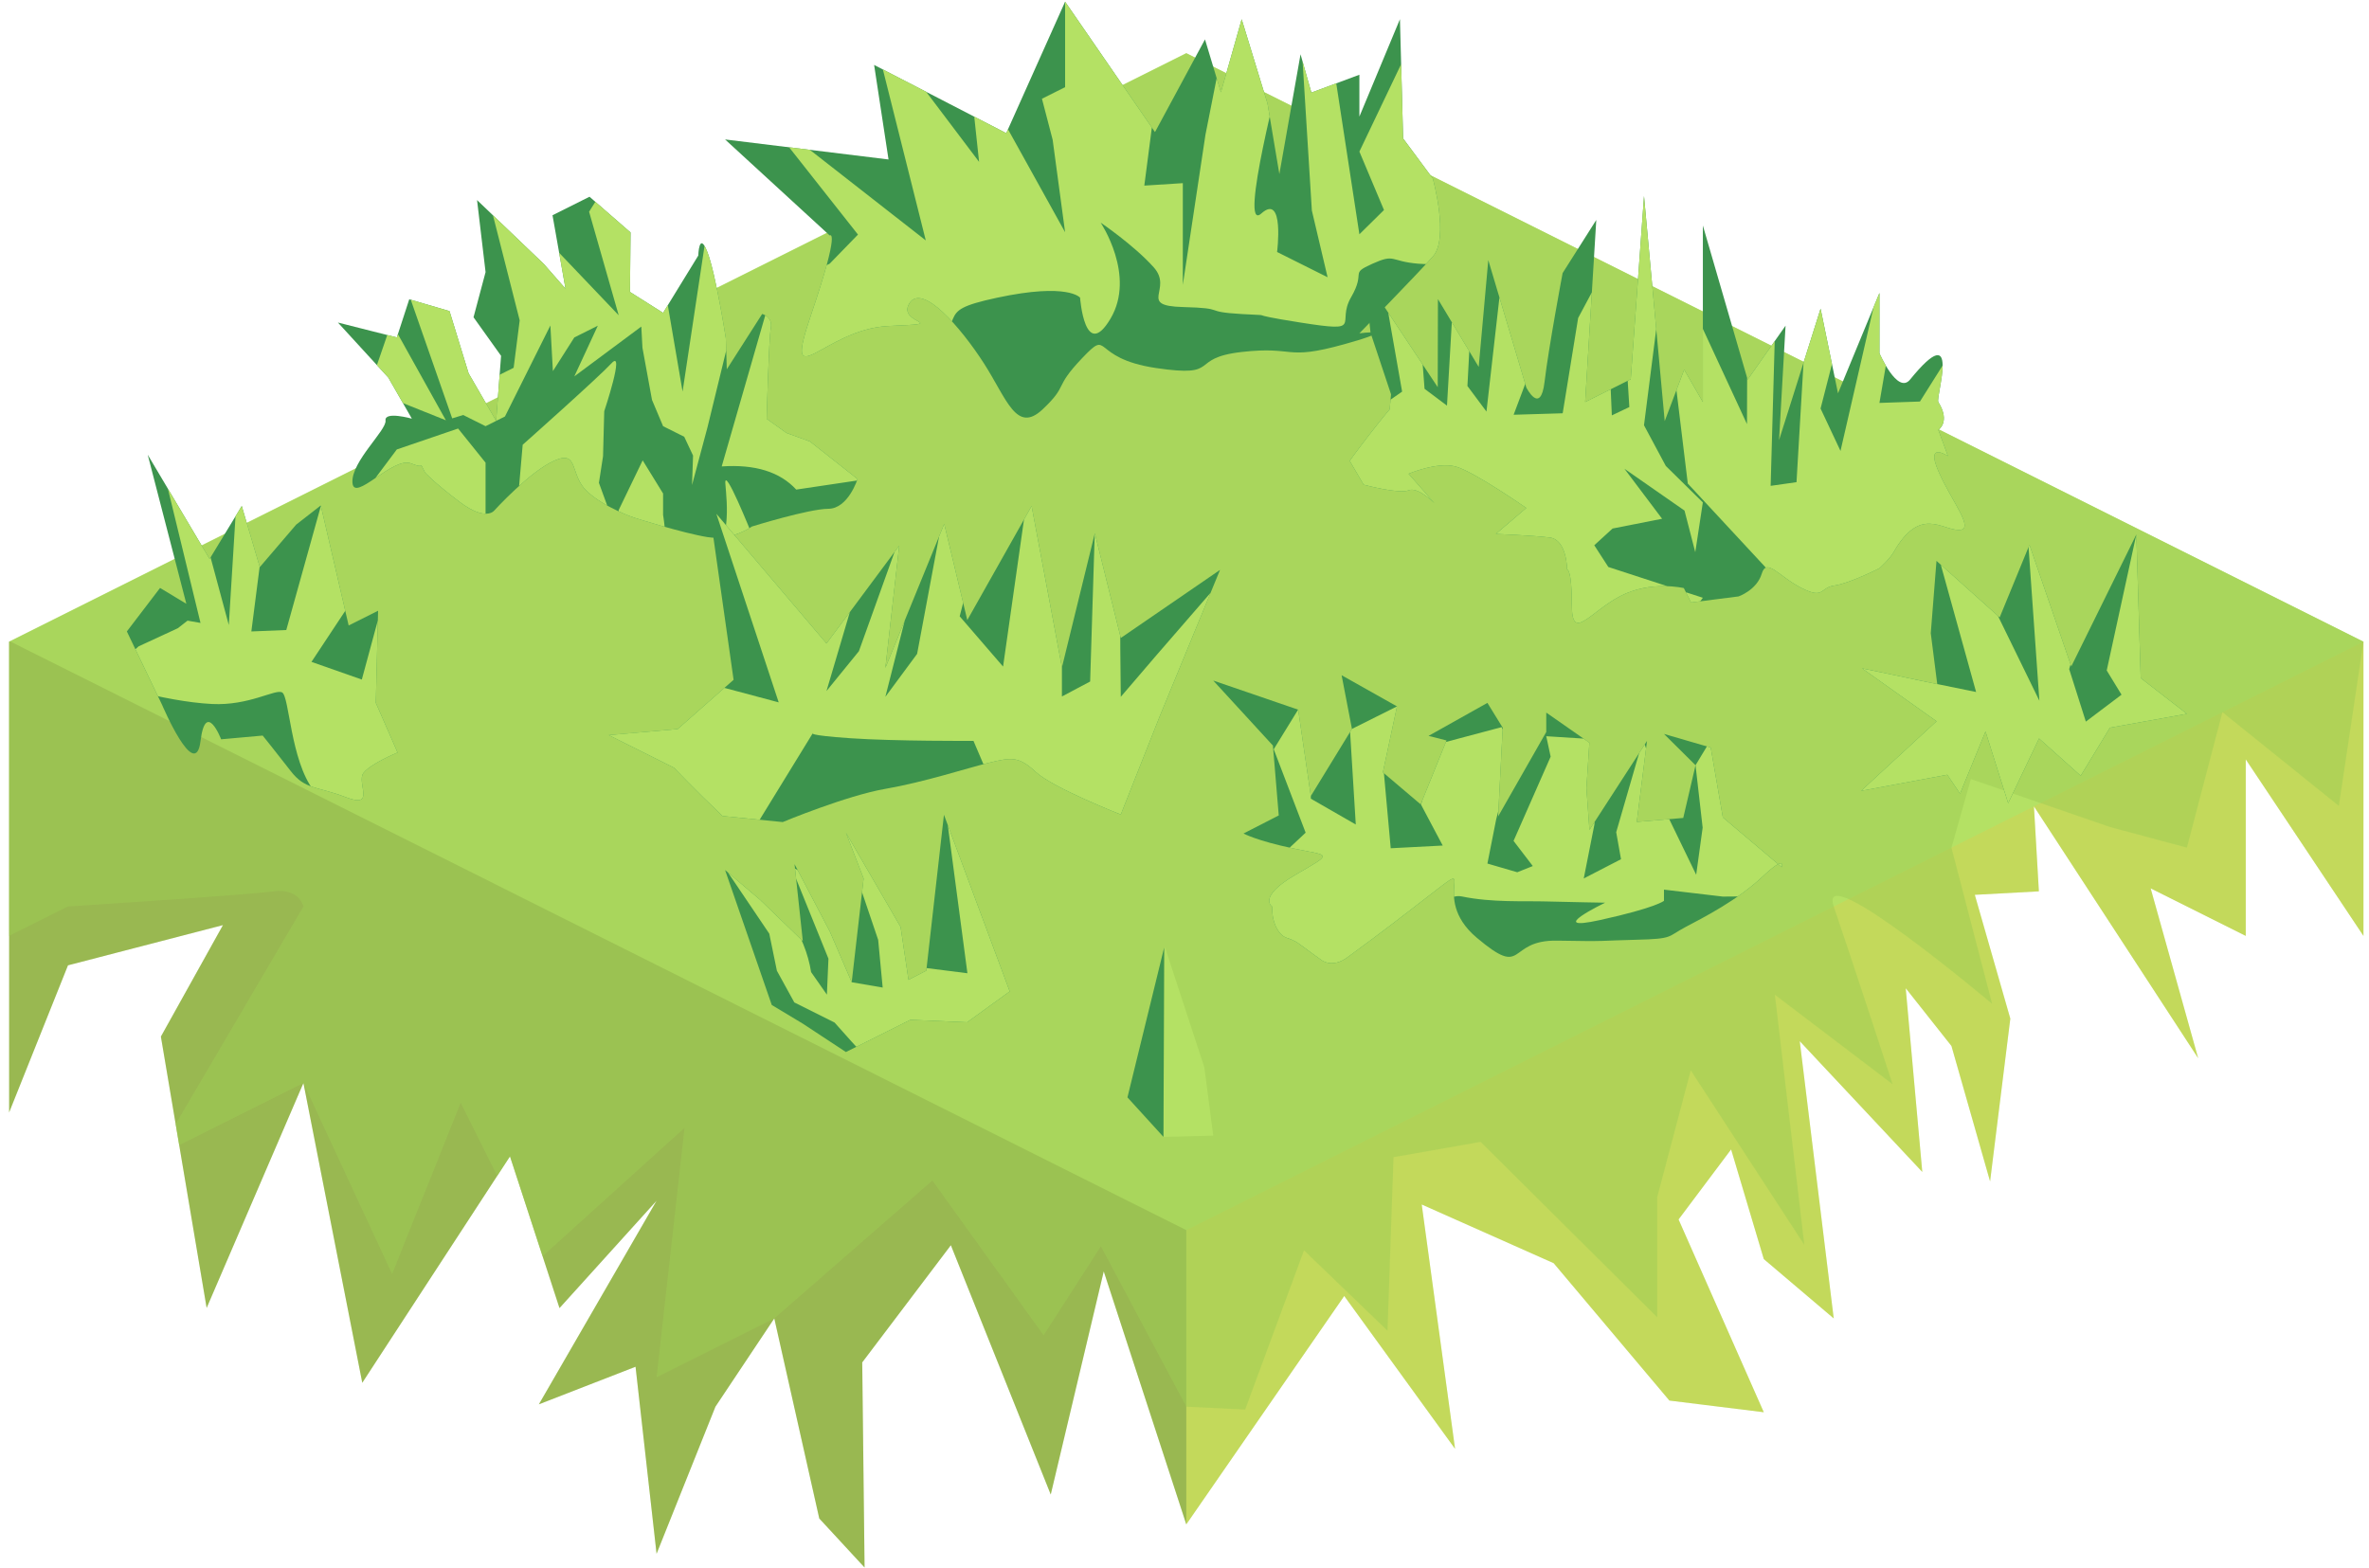 <?xml version="1.0" encoding="UTF-8" standalone="no"?><!DOCTYPE svg PUBLIC "-//W3C//DTD SVG 1.1//EN" "http://www.w3.org/Graphics/SVG/1.1/DTD/svg11.dtd"><svg width="100%" height="100%" viewBox="0 0 216 143" version="1.1" xmlns="http://www.w3.org/2000/svg" xmlns:xlink="http://www.w3.org/1999/xlink" xml:space="preserve" xmlns:serif="http://www.serif.com/" style="fill-rule:evenodd;clip-rule:evenodd;stroke-linejoin:round;stroke-miterlimit:1.414;"><g id="GrassBlank04"><path d="M215.495,58.517l0,26.832l-10.733,-16.099l0,16.099l-8.67,-4.335l4.333,15.49l-14.975,-22.965l0.45,7.746l-5.842,0.317l3.238,11.289l-1.845,14.847l-3.522,-12.351l-4.17,-5.269l1.51,16.756l-11.172,-11.925l3.099,25.283l-6.377,-5.412l-2.981,-10l-4.79,6.386l7.771,17.581l-8.606,-1.063l-10.553,-12.529l-12.03,-5.352l3.041,22.285l-10.107,-13.941l-14.4,20.828l-7.526,-23.07l-4.833,20.348l-9.107,-22.734l-8.081,10.683l0.214,18.707l-4.131,-4.472l-4.102,-18.245l-5.366,8.05l-5.367,13.416l-1.917,-17.058l-8.816,3.427l6.339,-10.967l4.394,-7.601l-8.851,9.792l-4.514,-13.843l-13.468,20.655l-5.366,-27.337l-8.824,20.511l-4.172,-24.747l5.659,-10.165l-14.13,3.668l-5.366,13.416l0,-42.932l107.331,-53.666l107.331,53.666Z" style="fill:#b4e164;"/><clipPath id="_clip1"><path d="M215.495,58.517l0,26.832l-10.733,-16.099l0,16.099l-8.67,-4.335l4.333,15.49l-14.975,-22.965l0.45,7.746l-5.842,0.317l3.238,11.289l-1.845,14.847l-3.522,-12.351l-4.17,-5.269l1.51,16.756l-11.172,-11.925l3.099,25.283l-6.377,-5.412l-2.981,-10l-4.79,6.386l7.771,17.581l-8.606,-1.063l-10.553,-12.529l-12.03,-5.352l3.041,22.285l-10.107,-13.941l-14.4,20.828l-7.526,-23.07l-4.833,20.348l-9.107,-22.734l-8.081,10.683l0.214,18.707l-4.131,-4.472l-4.102,-18.245l-5.366,8.05l-5.367,13.416l-1.917,-17.058l-8.816,3.427l6.339,-10.967l4.394,-7.601l-8.851,9.792l-4.514,-13.843l-13.468,20.655l-5.366,-27.337l-8.824,20.511l-4.172,-24.747l5.659,-10.165l-14.13,3.668l-5.366,13.416l0,-42.932l107.331,-53.666l107.331,53.666Z"/></clipPath><g clip-path="url(#_clip1)"><path d="M108.164,112.182l0,45.683l-72.924,-1.646l-34.407,-47.118l0,-50.656l107.331,53.737Z" style="fill:#311807;fill-opacity:0.2;"/><path d="M215.495,112.182l0,-53.665l-107.331,53.665l0,53.666l107.331,-53.666Z" style="fill:#febc3b;fill-opacity:0.2;"/><path d="M215.495,58.517l-2.246,14.976l-10.613,-8.547l-3.24,12.354l-6.986,-1.874l-12.709,-4.379l-1.772,6.253l3.709,14.245c0,0 -16.03,-13.515 -14.442,-8.879c1.589,4.636 5.367,16.209 5.367,16.209l-10.733,-8.159l2.682,22.807l-10.352,-15.909l-3.063,11.571l0,10.942l-16.1,-15.995l-7.94,1.397l-0.548,15.825l-7.612,-7.329l-5.366,14.519l-5.367,-0.262l-7.79,-14.628l-5.219,8.124l-10.143,-14.119l-14.414,12.573l-10.733,5.367l2.547,-22.74l-13.28,12.006l-7.129,-14.297l-6.252,15.621l-8.085,-17.423l-13.381,6.69l13.381,-22.79c0,0 -0.374,-1.702 -2.748,-1.374c-2.373,0.329 -18.719,1.374 -18.719,1.374l-5.366,2.683l-0.071,-26.868l107.331,-53.666l107.402,53.702Z" style="fill:#9ecc55;fill-opacity:0.5;"/></g><path d="M181.034,66.705l2.066,6.539l2.815,-5.901l3.8,3.401l2.664,-4.383l7.017,-1.265l-4.21,-3.262l-0.4,-13.092l-5.931,12.033l-3.813,-11.087l-2.718,6.618l-5.759,-5.157l-0.521,6.596l0.591,4.646l-6.86,-1.444l6.798,4.827l-6.883,6.346l7.86,-1.468l1.164,1.725l2.32,-5.672" style="fill:#3c934d;"/><clipPath id="_clip2"><path d="M181.034,66.705l2.066,6.539l2.815,-5.901l3.8,3.401l2.664,-4.383l7.017,-1.265l-4.21,-3.262l-0.4,-13.092l-5.931,12.033l-3.813,-11.087l-2.718,6.618l-5.759,-5.157l-0.521,6.596l0.591,4.646l-6.86,-1.444l6.798,4.827l-6.883,6.346l7.86,-1.468l1.164,1.725l2.32,-5.672"/></clipPath><g clip-path="url(#_clip2)"><path d="M194.786,48.742l-2.7,12.399l1.35,2.211l-3.253,2.455l-1.52,-4.788l2.061,-7.098l-4.549,-5.154l-1.333,-0.517l1.105,15.654l-3.789,-7.762l-1.429,-5.437l-3.991,0l3.438,12.401l-5.543,-1.131l-4.051,-5.411l-3.386,1.693l2.728,3.069l-0.375,14.207l8.38,-2.553l2.984,3.509l2.794,-1.901l0.959,-2.23l8.458,-1.137l7.506,-6.293l-4.308,-12.749l-1.536,-3.437" style="fill:#b4e164;"/></g><path d="M14.593,53.617l2.397,1.445l-3.522,-13.596l5.644,9.508l2.931,-4.831l1.645,5.573l3.316,-3.873l2.243,-1.748l2.543,10.944l2.683,-1.343l-0.206,8.401l1.981,4.529c0,0 -2.464,1.013 -3.112,1.868c-0.648,0.855 1.15,3.263 -1.559,2.221c-2.709,-1.041 -3.738,-0.681 -5.062,-2.391c-1.324,-1.71 -2.565,-3.245 -2.565,-3.245l-3.787,0.34c0,0 -1.408,-3.654 -1.882,0.169c-0.474,3.823 -3.506,-3.317 -3.506,-3.317l-3.209,-6.688l3.027,-3.966Z" style="fill:#3c934d;"/><clipPath id="_clip3"><path d="M14.593,53.617l2.397,1.445l-3.522,-13.596l5.644,9.508l2.931,-4.831l1.645,5.573l3.316,-3.873l2.243,-1.748l2.543,10.944l2.683,-1.343l-0.206,8.401l1.981,4.529c0,0 -2.464,1.013 -3.112,1.868c-0.648,0.855 1.15,3.263 -1.559,2.221c-2.709,-1.041 -3.738,-0.681 -5.062,-2.391c-1.324,-1.71 -2.565,-3.245 -2.565,-3.245l-3.787,0.34c0,0 -1.408,-3.654 -1.882,0.169c-0.474,3.823 -3.506,-3.317 -3.506,-3.317l-3.209,-6.688l3.027,-3.966Z"/></clipPath><g clip-path="url(#_clip3)"><path d="M35.305,53.419l-2.315,8.552l-4.591,-1.612l4.449,-6.72l-3.344,-8.383l-3.401,12.198l-3.185,0.13l0.768,-5.994l-2.003,-7.892l-0.821,13.299l-1.759,-6.524l-1.411,-3.662l-3.32,-6.103l3.91,16.099l-1.182,-0.208l-0.886,0.691l-3.573,1.653l-3.53,3.147c0,0 5.698,1.884 10.227,2.11c3.358,0.168 5.755,-1.379 6.378,-1.061c0.677,0.346 0.748,6.145 2.884,8.954c2.478,3.26 7.01,3.564 7.01,3.564l2.01,-9.805l-2.315,-12.433" style="fill:#b4e164;"/></g><path d="M75.647,21.471l-9.536,-8.754l14.903,1.826l-1.314,-8.621l12.047,6.223l5.367,-11.99l8.195,11.891l4.56,-8.453l1.452,4.822l1.892,-6.661l2.358,7.699l1.079,6.423l1.93,-10.925l0.988,3.491l4.378,-1.626l0,3.816l3.698,-8.884l0.29,10.878l2.705,3.649c0,0 1.505,5.408 0.02,7.101c-1.486,1.692 -6.713,7.021 -6.713,7.021c0,0 4.094,-0.53 -1.401,1c-5.495,1.531 -4.376,0.138 -9.332,0.701c-4.956,0.564 -1.727,2.365 -7.804,1.464c-6.078,-0.9 -4.079,-3.698 -6.744,-0.9c-2.664,2.797 -1.199,2.398 -3.597,4.663c-2.398,2.264 -3.271,-0.948 -5.366,-4.204c-2.095,-3.257 -5.636,-7.364 -6.796,-5.444c-1.16,1.921 4.037,1.787 -1.892,2.054c-5.93,0.266 -9.715,6.771 -7.023,-1.144c2.692,-7.915 1.656,-7.116 1.656,-7.116Z" style="fill:#3c934d;"/><clipPath id="_clip4"><path d="M75.647,21.471l-9.536,-8.754l14.903,1.826l-1.314,-8.621l12.047,6.223l5.367,-11.99l8.195,11.891l4.56,-8.453l1.452,4.822l1.892,-6.661l2.358,7.699l1.079,6.423l1.93,-10.925l0.988,3.491l4.378,-1.626l0,3.816l3.698,-8.884l0.29,10.878l2.705,3.649c0,0 1.505,5.408 0.02,7.101c-1.486,1.692 -6.713,7.021 -6.713,7.021c0,0 4.094,-0.53 -1.401,1c-5.495,1.531 -4.376,0.138 -9.332,0.701c-4.956,0.564 -1.727,2.365 -7.804,1.464c-6.078,-0.9 -4.079,-3.698 -6.744,-0.9c-2.664,2.797 -1.199,2.398 -3.597,4.663c-2.398,2.264 -3.271,-0.948 -5.366,-4.204c-2.095,-3.257 -5.636,-7.364 -6.796,-5.444c-1.16,1.921 4.037,1.787 -1.892,2.054c-5.93,0.266 -9.715,6.771 -7.023,-1.144c2.692,-7.915 1.656,-7.116 1.656,-7.116Z"/></clipPath><g clip-path="url(#_clip4)"><path d="M129.313,2.582l-5.367,11.242l2.243,5.329l-2.243,2.212l-2.446,-15.961l-2.92,-2.822l1.032,16.616l1.434,6.084l-4.604,-2.302c0,0 0.688,-5.426 -1.444,-3.507c-2.131,1.918 1.919,-13.536 1.919,-13.536l-4.648,-5.566l-2.358,11.912l-2.064,13.691l0,-9.272l-3.512,0.224l1.752,-13.464l-8.973,-6.246l0,10.733l-2.111,1.055l0.976,3.744l1.135,8.43l-8.867,-15.987l1.024,9.569l-6.508,-8.62l-2.643,-1.322l4.29,17.106l-15.021,-11.738l8.84,11.205l-2.582,2.657c0,0 -9.036,4.164 -6.691,5.976c2.345,1.812 -1.091,6.233 -1.091,6.233c0,0 5.201,-1.088 7.782,-1.476c2.582,-0.387 1.802,2.877 7.681,-1.526c5.878,-4.403 1.085,-4.718 7.585,-6.106c6.5,-1.388 7.566,-0.003 7.566,-0.003c0,0 0.426,5.862 2.771,1.919c2.344,-3.944 -0.895,-8.763 -0.895,-8.763c0,0 3.026,2.048 4.838,4.073c1.812,2.025 -1.514,3.517 2.654,3.624c4.167,0.107 1.663,0.426 5.366,0.639c3.704,0.214 -0.537,-0.152 5.367,0.777c5.904,0.929 3.204,0.112 4.607,-2.304c1.403,-2.416 -0.195,-2.096 1.936,-3.055c2.132,-0.96 1.559,-0.228 4.19,-0.008c2.631,0.221 5.224,-0.791 5.367,-2.683c0.142,-1.892 0,-8.394 0,-8.394l-5.367,-10.389Z" style="fill:#b4e164;"/></g><g><path d="M106.203,86.33l3.608,11.009l0.809,6.222l-4.538,0.118l0.121,-17.349Z" style="fill:#b4e164;"/><path d="M102.798,100.074l3.284,3.605l0.063,-17.268l-3.347,13.663Z" style="fill:#3c934d;"/></g><path d="M86.067,74.301l5.997,16.111l-3.885,2.813l-5.17,-0.226l-5.88,2.94l-3.93,-2.587l-2.832,-1.705l-4.256,-12.303l3.198,2.718l3.89,3.764l-0.754,-7.018l3.214,6.136l1.997,4.629l1.087,-9.457l-1.611,-4.175l4.981,8.591l0.72,4.822l1.624,-0.837l1.61,-14.216Z" style="fill:#3c934d;"/><clipPath id="_clip5"><path d="M86.067,74.301l5.997,16.111l-3.885,2.813l-5.17,-0.226l-5.88,2.94l-3.93,-2.587l-2.832,-1.705l-4.256,-12.303l3.198,2.718l3.89,3.764l-0.754,-7.018l3.214,6.136l1.997,4.629l1.087,-9.457l-1.611,-4.175l4.981,8.591l0.72,4.822l1.624,-0.837l1.61,-14.216Z"/></clipPath><g clip-path="url(#_clip5)"><path d="M85.992,72.035l2.215,16.719l-4.385,-0.555l-1.709,-12.781l-5.428,0.299l3.384,9.991l0.412,4.351l-2.825,-0.486l-1.571,-8.128l-3.97,-2.472l3.421,8.452l-0.142,3.279l-1.44,-2.056c-0.256,-1.668 -0.941,-3.371 -2.055,-5.11l-6.623,-5.602l4.865,7.207l0.695,3.383l1.588,2.888l3.669,1.834l1.563,1.75c0,0 2.531,2.882 3.824,2.999c1.294,0.118 7.056,-0.059 8.409,-0.588c1.352,-0.529 6.611,-3.888 6.611,-3.888l-3.184,-11.778l-7.324,-9.708Z" style="fill:#b4e164;"/></g><path d="M155.263,20.564l4.084,14.058l3.456,-4.922l-0.593,10.437l3.786,-11.986l1.589,7.718l3.778,-9.153l0,5.496c0,0 1.647,3.813 2.793,2.403c4.748,-5.842 2.307,1.621 2.574,2.049c1.143,1.835 0,2.542 0,2.542l0.878,2.385c0,0 -2.063,-1.386 -0.878,1.362c1.184,2.748 3.425,5.385 1.867,5.378c-1.558,-0.008 -3.542,-2.188 -5.941,2.023c-0.363,0.637 -1.293,1.467 -1.293,1.467c0,0 -2.767,1.4 -4.103,1.574c-1.336,0.174 -0.903,1.291 -2.993,0.233c-2.09,-1.058 -3.186,-2.807 -3.637,-1.308c-0.452,1.499 -2.112,2.071 -2.112,2.071l-4.335,0.552l-0.656,-1.312c0,0 -3.01,-0.723 -5.798,0.732c-2.788,1.454 -4.412,4.202 -4.412,0.83c0,-3.372 -0.434,-3.253 -0.434,-3.253c0,0 0.003,-2.73 -1.592,-2.923c-1.596,-0.194 -4.903,-0.325 -4.903,-0.325l2.776,-2.367c0,0 -4.739,-3.297 -6.413,-3.772c-1.674,-0.474 -4.321,0.65 -4.321,0.65l2.363,2.692c0,0 -1.512,-1.544 -2.363,-1.181c-0.85,0.362 -4.097,-0.512 -4.097,-0.512l-1.269,-2.172c0,0 0.394,-0.576 1.643,-2.2c1.249,-1.623 1.999,-2.498 1.999,-2.498l0.125,-1.373l-1.869,-5.611l-0.548,-5.092l6.675,10.054l0.018,-8.034l3.717,6.185l0.874,-9.742l3.466,11.615c0,0 1.301,2.581 1.666,-0.52c0.364,-3.102 1.645,-9.911 1.645,-9.911l3.07,-4.846l-1.015,16.607l4.158,-2.079l1.209,-16.704l1.887,20.523l1.775,-4.694l1.704,2.954l0,-16.1Z" style="fill:#3c934d;"/><clipPath id="_clip6"><path d="M155.263,20.564l4.084,14.058l3.456,-4.922l-0.593,10.437l3.786,-11.986l1.589,7.718l3.778,-9.153l0,5.496c0,0 1.647,3.813 2.793,2.403c4.748,-5.842 2.307,1.621 2.574,2.049c1.143,1.835 0,2.542 0,2.542l0.878,2.385c0,0 -2.063,-1.386 -0.878,1.362c1.184,2.748 3.425,5.385 1.867,5.378c-1.558,-0.008 -3.542,-2.188 -5.941,2.023c-0.363,0.637 -1.293,1.467 -1.293,1.467c0,0 -2.767,1.4 -4.103,1.574c-1.336,0.174 -0.903,1.291 -2.993,0.233c-2.09,-1.058 -3.186,-2.807 -3.637,-1.308c-0.452,1.499 -2.112,2.071 -2.112,2.071l-4.335,0.552l-0.656,-1.312c0,0 -3.01,-0.723 -5.798,0.732c-2.788,1.454 -4.412,4.202 -4.412,0.83c0,-3.372 -0.434,-3.253 -0.434,-3.253c0,0 0.003,-2.73 -1.592,-2.923c-1.596,-0.194 -4.903,-0.325 -4.903,-0.325l2.776,-2.367c0,0 -4.739,-3.297 -6.413,-3.772c-1.674,-0.474 -4.321,0.65 -4.321,0.65l2.363,2.692c0,0 -1.512,-1.544 -2.363,-1.181c-0.85,0.362 -4.097,-0.512 -4.097,-0.512l-1.269,-2.172c0,0 0.394,-0.576 1.643,-2.2c1.249,-1.623 1.999,-2.498 1.999,-2.498l0.125,-1.373l-1.869,-5.611l-0.548,-5.092l6.675,10.054l0.018,-8.034l3.717,6.185l0.874,-9.742l3.466,11.615c0,0 1.301,2.581 1.666,-0.52c0.364,-3.102 1.645,-9.911 1.645,-9.911l3.07,-4.846l-1.015,16.607l4.158,-2.079l1.209,-16.704l1.887,20.523l1.775,-4.694l1.704,2.954l0,-16.1Z"/></clipPath><g clip-path="url(#_clip6)"><path d="M179.173,30.076l-4.116,6.541l-3.694,0.127l1.776,-10.359l-1.776,-0.703l-3.55,15.44l-1.817,-3.866l2.411,-9.4l-3.58,-1.341l-1.025,17.456l-2.358,0.335l0.423,-15.073l-2.541,-2.848l-0.039,12.291l-8.21,-17.727l2.813,23.149l12.106,13.046l14.931,-7.648l-1.754,-19.42Z" style="fill:#b4e164;"/><path d="M146.386,24.33l-2.494,4.668l-1.41,8.69l-4.473,0.135l1.155,-3.069l1.339,-9.145l-3.325,-2.558l-1.645,14.481l-1.736,-2.331l0.506,-9.523l-1.765,0.882l-0.604,10.432l-2.046,-1.535l-0.907,-11.934l-2.802,2.726l1.663,9.464l-2.794,1.943l-8.514,6.476c0,0 11.061,5.503 12.559,6.28c1.498,0.776 8.852,7.427 8.852,7.427l13.173,2.364l4.145,-5.69l-8.618,-2.807l-1.282,-1.981l1.669,-1.527l4.516,-0.89l-3.435,-4.561l5.479,3.814l0.98,3.796l0.691,-4.541l-3.377,-3.325l-1.989,-3.709l1.669,-13.109l0.463,-8.858l-2.693,0.785l-1.25,11.919l0.475,7.601l-1.596,0.761l-0.579,-13.551Z" style="fill:#b4e164;"/></g><path d="M44.273,24.814l-0.777,-6.569l6.088,5.826l1.977,2.253l-1.185,-6.695l3.375,-1.688l3.739,3.255l-0.051,5.426l3.02,1.909l3.207,-5.223c0,0 0.07,-2.311 0.839,-0.302c0.769,2.009 1.673,7.835 1.673,7.835l0.089,2.836l3.225,-5.046c0,0 0.976,0.243 0.789,1.277c-0.186,1.034 -0.379,8.282 -0.379,8.282l1.8,1.29l2.149,0.782l4.338,3.422c0,0 -0.849,2.703 -2.664,2.715c-1.814,0.012 -6.974,1.619 -6.974,1.619c0,0 -1.801,1.324 -4.046,0.963c-2.245,-0.36 -6.665,-1.766 -6.665,-1.766c0,0 -2.712,-0.904 -4.319,-2.411c-1.607,-1.507 -0.716,-3.791 -2.97,-2.799c-2.253,0.991 -5.491,4.56 -5.491,4.56c0,0 -0.759,1.008 -3.13,-0.778c-2.372,-1.787 -3.175,-2.691 -3.175,-2.691l-0.589,-1.177c0,0 0.959,1.013 -0.683,0.342c-1.641,-0.672 -5.239,3.648 -5.349,1.739c-0.109,-1.908 3.129,-4.769 3.017,-5.649c-0.113,-0.88 2.401,-0.171 2.401,-0.171l-2.149,-3.749l-4.595,-5.018l5.373,1.36l1.133,-3.479l3.671,1.077l1.742,5.675l2.511,4.337l0.448,-5.934l-2.511,-3.516l1.098,-4.119Z" style="fill:#3c934d;"/><clipPath id="_clip7"><path d="M44.273,24.814l-0.777,-6.569l6.088,5.826l1.977,2.253l-1.185,-6.695l3.375,-1.688l3.739,3.255l-0.051,5.426l3.02,1.909l3.207,-5.223c0,0 0.07,-2.311 0.839,-0.302c0.769,2.009 1.673,7.835 1.673,7.835l0.089,2.836l3.225,-5.046c0,0 0.976,0.243 0.789,1.277c-0.186,1.034 -0.379,8.282 -0.379,8.282l1.8,1.29l2.149,0.782l4.338,3.422c0,0 -0.849,2.703 -2.664,2.715c-1.814,0.012 -6.974,1.619 -6.974,1.619c0,0 -1.801,1.324 -4.046,0.963c-2.245,-0.36 -6.665,-1.766 -6.665,-1.766c0,0 -2.712,-0.904 -4.319,-2.411c-1.607,-1.507 -0.716,-3.791 -2.97,-2.799c-2.253,0.991 -5.491,4.56 -5.491,4.56c0,0 -0.759,1.008 -3.13,-0.778c-2.372,-1.787 -3.175,-2.691 -3.175,-2.691l-0.589,-1.177c0,0 0.959,1.013 -0.683,0.342c-1.641,-0.672 -5.239,3.648 -5.349,1.739c-0.109,-1.908 3.129,-4.769 3.017,-5.649c-0.113,-0.88 2.401,-0.171 2.401,-0.171l-2.149,-3.749l-4.595,-5.018l5.373,1.36l1.133,-3.479l3.671,1.077l1.742,5.675l2.511,4.337l0.448,-5.934l-2.511,-3.516l1.098,-4.119Z"/></clipPath><g clip-path="url(#_clip7)"><path d="M70.131,27.516l-4.327,15.019c3.04,-0.207 5.308,0.493 6.794,2.112l5.792,-0.862l-1.746,5.338l-8.093,-0.402c0,0 -2.556,-6.391 -2.414,-4.602c0.141,1.79 0.613,5.406 -1.632,7.315c-2.245,1.908 -4.542,0.749 -4.046,-0.429c0.495,-1.179 0,-4.047 0,-4.047l0,-1.953l-1.861,-3.023l-2.186,4.53l0,2.469l-1.803,-4.947l0.375,-2.431l0.109,-4.101c0,0 1.912,-5.72 0.672,-4.382c-1.24,1.338 -8.107,7.438 -8.107,7.438l-0.429,4.922l-2.956,4.648l0,-7.936l-2.505,-3.114l-5.587,1.909l-4.96,6.629l-1.01,-1.719l1.923,-6.116l3.564,-10.354l4.956,8.901l1.58,-0.482l2.039,1.02l1.769,-0.885l4.141,-8.299l0.23,4.161l1.953,-3.07l2.142,-1.071l-2.142,4.622l6.108,-4.543l0.104,1.932l0.87,4.754l1.011,2.399l1.928,0.964l0.805,1.715l-0.093,2.687l1.406,-5.254l1.718,-7.041l1.26,-3.306l-2.978,-7.974l-2.268,15.052l-1.778,-10.392l-1.011,-4.42l-3.795,-4.666l-1.94,3.077l2.699,9.442l-7.371,-7.732l-2.049,-2.231l-2.719,-1.808l3.112,12.238l-0.551,4.322l-2.561,1.28l0,-2.411l-4.046,-6.796l-2.761,1.758l3.764,10.782l-0.576,0.176l-19.862,-7.953l17.918,29.987l44.628,-1.964l1.399,-12.489l-14.606,-18.393Z" style="fill:#b4e164;"/></g><path d="M66.887,61.995l-2.262,-15.952l10.733,12.638l6.63,-8.921l-1.263,11.152l5.366,-13.134l2.105,8.772l5.863,-10.403l2.765,14.717l2.999,-12.233l2.368,9.549l9.048,-6.209l-5.498,13.351l-3.55,8.958c0,0 -6.164,-2.417 -7.732,-3.866c-1.567,-1.449 -2.207,-1.365 -4.303,-0.849c-2.097,0.516 -5.862,1.755 -9.431,2.374c-3.569,0.62 -9.358,3.029 -9.358,3.029l-5.487,-0.551c0,0 2.602,2.478 0,0c-2.602,-2.478 -4.426,-4.406 -4.426,-4.406l-5.947,-2.973l6.284,-0.551l5.096,-4.492Z" style="fill:#3c934d;"/><clipPath id="_clip8"><path d="M66.887,61.995l-2.262,-15.952l10.733,12.638l6.63,-8.921l-1.263,11.152l5.366,-13.134l2.105,8.772l5.863,-10.403l2.765,14.717l2.999,-12.233l2.368,9.549l9.048,-6.209l-5.498,13.351l-3.55,8.958c0,0 -6.164,-2.417 -7.732,-3.866c-1.567,-1.449 -2.207,-1.365 -4.303,-0.849c-2.097,0.516 -5.862,1.755 -9.431,2.374c-3.569,0.62 -9.358,3.029 -9.358,3.029l-5.487,-0.551c0,0 2.602,2.478 0,0c-2.602,-2.478 -4.426,-4.406 -4.426,-4.406l-5.947,-2.973l6.284,-0.551l5.096,-4.492Z"/></clipPath><g clip-path="url(#_clip8)"><path d="M112.924,51.123l-7.515,8.667l-3.218,3.757c0,0 -0.118,-8.831 0,-8.831c0.117,0 -2.302,-8.419 -2.302,-8.419l-0.492,15.853l-2.573,1.364l0,-9.541l-2.882,-10.65l-2.484,17.465l-3.956,-4.585l2.459,-9.504l-3.87,-0.284l-2.47,13.213l-2.896,3.919l3.124,-12.295l-1.536,-3.01l-4,11.144l-2.955,3.632l3.322,-11.226l-14.055,-7.028l6.376,19.288l-8.315,-2.219l-15.764,5.026l9.049,11.144l11.167,0.217l6.978,-11.369c0,0 -0.646,0.192 3.427,0.472c4.073,0.28 11.217,0.242 11.217,0.242l0.949,2.223l8.11,6.678l13.05,-1.159l2.055,-24.184Z" style="fill:#b4e164;"/></g><path d="M110.62,62.063l7.744,2.655l1.155,7.877l3.749,-6.123l-0.943,-4.895l5.05,2.842l-1.288,6.01l3.447,2.925l2.359,-5.828l-1.641,-0.418l5.367,-3.009l1.394,2.262l-0.417,8.093l4.389,-7.7l0,-1.77l3.93,2.743l-0.268,4.155l0.274,3.799l5.249,-8.108l-0.933,7.381l4.238,-0.362l1.12,-4.807l-2.877,-2.854l4.26,1.239l1.107,6.372l5.366,4.538c0,0 0.455,-1.215 -1.77,0.885c-2.225,2.1 -5.322,3.693 -7.004,4.578c-1.681,0.885 -1.055,1.075 -4.466,1.157c-3.411,0.082 -2.526,0.171 -7.216,0.082c-4.691,-0.088 -2.833,3.54 -7.346,-0.265c-4.514,-3.806 0.499,-7.612 -4.397,-3.806c-4.896,3.806 -5.958,4.514 -7.374,5.576c-1.416,1.062 -2.39,0.265 -2.39,0.265c0,0 -0.885,-0.619 -1.947,-1.416c-1.062,-0.796 -1.416,-0.354 -2.036,-1.327c-0.619,-0.974 -0.491,-2.115 -0.491,-2.115c0,0 -1.435,-0.852 2.095,-2.909c3.53,-2.057 3.176,-1.703 -0.188,-2.411c-3.363,-0.708 -4.54,-1.363 -4.54,-1.363l3.213,-1.646l-0.531,-6.372l-5.443,-5.93Z" style="fill:#3c934d;"/><clipPath id="_clip9"><path d="M110.62,62.063l7.744,2.655l1.155,7.877l3.749,-6.123l-0.943,-4.895l5.05,2.842l-1.288,6.01l3.447,2.925l2.359,-5.828l-1.641,-0.418l5.367,-3.009l1.394,2.262l-0.417,8.093l4.389,-7.7l0,-1.77l3.93,2.743l-0.268,4.155l0.274,3.799l5.249,-8.108l-0.933,7.381l4.238,-0.362l1.12,-4.807l-2.877,-2.854l4.26,1.239l1.107,6.372l5.366,4.538c0,0 0.455,-1.215 -1.77,0.885c-2.225,2.1 -5.322,3.693 -7.004,4.578c-1.681,0.885 -1.055,1.075 -4.466,1.157c-3.411,0.082 -2.526,0.171 -7.216,0.082c-4.691,-0.088 -2.833,3.54 -7.346,-0.265c-4.514,-3.806 0.499,-7.612 -4.397,-3.806c-4.896,3.806 -5.958,4.514 -7.374,5.576c-1.416,1.062 -2.39,0.265 -2.39,0.265c0,0 -0.885,-0.619 -1.947,-1.416c-1.062,-0.796 -1.416,-0.354 -2.036,-1.327c-0.619,-0.974 -0.491,-2.115 -0.491,-2.115c0,0 -1.435,-0.852 2.095,-2.909c3.53,-2.057 3.176,-1.703 -0.188,-2.411c-3.363,-0.708 -4.54,-1.363 -4.54,-1.363l3.213,-1.646l-0.531,-6.372l-5.443,-5.93Z"/></clipPath><g clip-path="url(#_clip9)"><path d="M157.085,65.664l-2.49,4.121l0.649,5.691l-0.59,4.295l-2.936,-6.058l-1.895,-6.314l-2.461,8.493l0.438,2.463l-3.398,1.756l0.963,-4.871l0.987,-7.761l-5.367,-0.339l0.399,1.864l-3.381,7.681l1.754,2.293l-1.416,0.566l-2.722,-0.793l0.797,-4.017l1.529,-5.952l-1.031,-2.471l-5.531,1.47l-1.821,5.588l1.982,3.74l-4.74,0.247l-0.632,-6.969l3.065,-6.899l-6.149,3.074l0.529,8.628l-4.098,-2.355l0,-7.451l-1.116,-0.737l-2.266,3.682l2.909,7.606l-1.493,1.4c0,0 -5.401,8.48 -5.051,8.97c0.35,0.49 -0.108,4.671 4.227,4.903c4.336,0.231 10.275,-1.45 11.582,-2.365c1.307,-0.915 2.27,-7.656 4.989,-7.09c2.719,0.567 5.684,0.397 7.685,0.454c2.001,0.056 5.367,0.113 5.367,0.113c0,0 -5.632,2.719 -0.477,1.586c5.154,-1.133 5.843,-1.756 5.843,-1.756l0,-1.02l5.367,0.633l8.275,-0.066l-0.062,-6.56l-8.213,-9.473" style="fill:#b4e164;"/></g></g></svg>